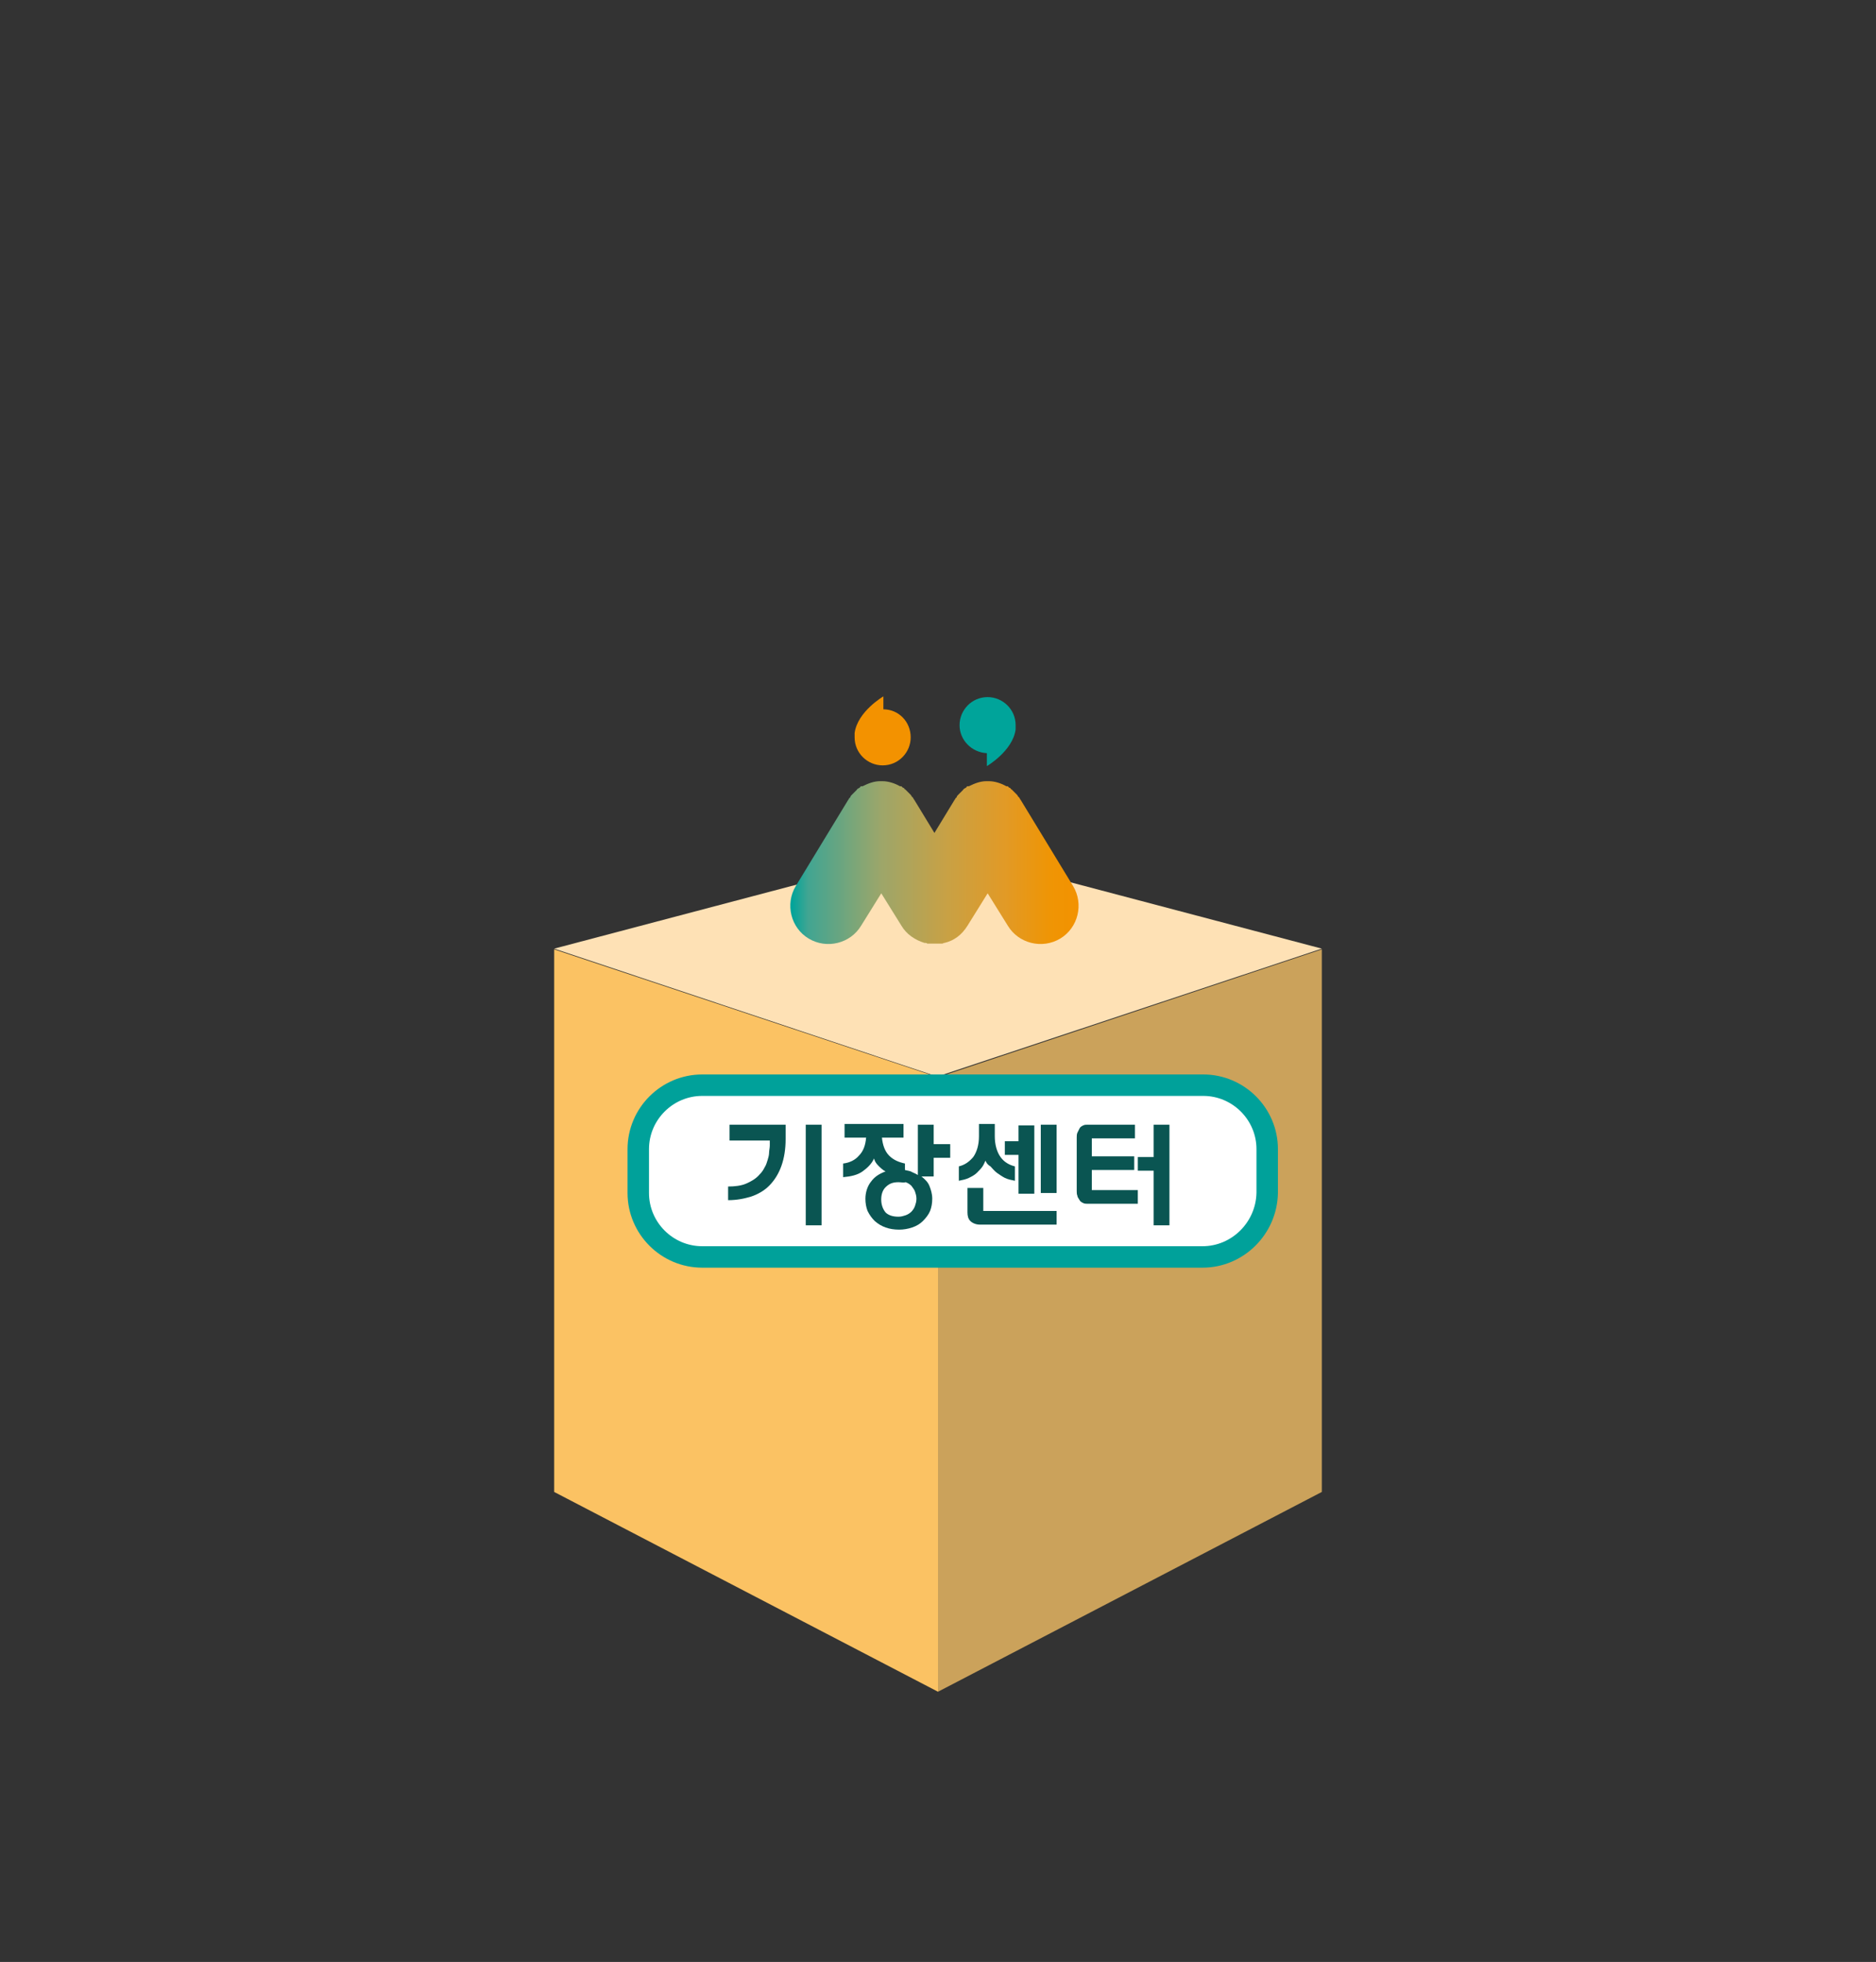 <?xml version="1.0" encoding="utf-8"?>
<!-- Generator: Adobe Illustrator 22.1.0, SVG Export Plug-In . SVG Version: 6.00 Build 0)  -->
<svg version="1.1" id="Layer_1" xmlns="http://www.w3.org/2000/svg" xmlns:xlink="http://www.w3.org/1999/xlink" x="0px" y="0px"
	 viewBox="0 0 261 273" style="enable-background:new 0 0 261 273;" xml:space="preserve">
<rect x="0" y="0" width="261" height="273" fill="#333333" stroke="none"/>
<style type="text/css">
	.st0{fill:#CBA25B;}
	.st1{fill:#FBC263;}
	.st2{fill:#FEE1B5;}
	.st3{fill:#F39200;}
	.st4{fill:url(#SVGID_1_);}
	.st5{fill:#00A49A;}
	.st6{fill:#FFFFFF;stroke:#00A19A;stroke-width:2.985;stroke-miterlimit:10;}
	.st7{fill:#0A5552;}
</style>
<polygon class="st0" points="130.5,235.4 183.9,207.6 183.9,132.1 130.5,149.9 "/>
<polygon class="st1" points="130.5,235.4 77.1,207.6 77.1,132.1 130.5,149.9 "/>
<polygon class="st2" points="130.4,149.8 77.1,132 130.5,117.9 183.9,132 "/>
<g>
	<path class="st3" d="M122.9,98.7l0-1.8c0,0-3.6,2.1-4,5.1h0c0,0.2,0,0.4,0,0.6c0,2.2,1.8,3.9,3.9,3.9c2.2,0,3.9-1.8,3.9-3.9
		C126.7,100.4,125,98.7,122.9,98.7z"/>
	<linearGradient id="SVGID_1_" gradientUnits="userSpaceOnUse" x1="110.166" y1="120.071" x2="150.066" y2="120.071">
		<stop  offset="0" style="stop-color:#00A49A"/>
		<stop  offset="5.639684e-02" style="stop-color:#41A592"/>
		<stop  offset="0.309" style="stop-color:#9CA66A"/>
		<stop  offset="0.539" style="stop-color:#C8A145"/>
		<stop  offset="0.738" style="stop-color:#E19A27"/>
		<stop  offset="0.898" style="stop-color:#EF9505"/>
		<stop  offset="1" style="stop-color:#F39200"/>
	</linearGradient>
	<path class="st4" d="M149.3,123.3l-7.3-12c-0.1-0.1-0.1-0.2-0.2-0.3c0,0,0-0.1-0.1-0.1c-0.1-0.1-0.1-0.2-0.2-0.3
		c0,0-0.1-0.1-0.1-0.1c-0.1-0.1-0.1-0.1-0.2-0.2c-0.1-0.1-0.1-0.1-0.2-0.2c-0.1-0.1-0.1-0.1-0.2-0.2c-0.1-0.1-0.2-0.1-0.2-0.2
		c0,0-0.1-0.1-0.2-0.1c-0.1-0.1-0.1-0.1-0.2-0.2h0c0,0-0.1,0-0.1,0c0,0,0,0-0.1,0c-0.7-0.4-1.6-0.7-2.4-0.7c-0.1,0-0.2,0-0.2,0
		c-0.1,0-0.2,0-0.2,0c-0.8,0-1.6,0.3-2.4,0.7c0,0,0,0-0.1,0c0,0-0.1,0-0.1,0l0,0c-0.1,0-0.1,0.1-0.2,0.2c-0.1,0-0.1,0.1-0.2,0.1
		c-0.1,0.1-0.2,0.1-0.2,0.2c-0.1,0.1-0.1,0.1-0.2,0.2c-0.1,0.1-0.1,0.1-0.2,0.2c-0.1,0.1-0.1,0.1-0.2,0.2c0,0-0.1,0.1-0.1,0.1
		c-0.1,0.1-0.2,0.2-0.2,0.3c0,0,0,0.1-0.1,0.1c-0.1,0.1-0.1,0.2-0.2,0.3l-2.8,4.6l-2.8-4.6c-0.1-0.1-0.1-0.2-0.2-0.3
		c0,0,0-0.1-0.1-0.1c-0.1-0.1-0.1-0.2-0.2-0.3c0,0-0.1-0.1-0.1-0.1c-0.1-0.1-0.1-0.1-0.2-0.2c-0.1-0.1-0.1-0.1-0.2-0.2
		c-0.1-0.1-0.1-0.1-0.2-0.2c-0.1-0.1-0.2-0.1-0.2-0.2c0,0-0.1-0.1-0.2-0.1c-0.1-0.1-0.1-0.1-0.2-0.2h0c0,0-0.1,0-0.1,0
		c0,0,0,0-0.1,0c-0.7-0.4-1.6-0.7-2.4-0.7c-0.1,0-0.2,0-0.2,0c-0.1,0-0.2,0-0.2,0c-0.8,0-1.6,0.3-2.4,0.7c0,0,0,0-0.1,0
		c0,0-0.1,0-0.1,0l0,0c-0.1,0-0.1,0.1-0.2,0.2c-0.1,0-0.1,0.1-0.2,0.1c-0.1,0.1-0.2,0.1-0.2,0.2c-0.1,0.1-0.1,0.1-0.2,0.2
		c-0.1,0.1-0.1,0.1-0.2,0.2c-0.1,0.1-0.1,0.1-0.2,0.2c0,0-0.1,0.1-0.1,0.1c-0.1,0.1-0.2,0.2-0.2,0.3c0,0,0,0.1-0.1,0.1
		c-0.1,0.1-0.1,0.2-0.2,0.3l-7.3,12c-1.5,2.5-0.7,5.8,1.8,7.3l0,0c2.5,1.5,5.8,0.7,7.3-1.8l2.8-4.5l2.8,4.5c0.7,1.2,1.9,2,3.2,2.4
		c0,0,0.1,0,0.1,0c0.1,0,0.2,0,0.3,0.1c0.1,0,0.2,0,0.2,0c0.1,0,0.1,0,0.2,0c0.1,0,0.2,0,0.3,0c0.1,0,0.2,0,0.3,0c0.1,0,0.2,0,0.3,0
		c0.1,0,0.2,0,0.3,0c0.1,0,0.1,0,0.2,0c0.1,0,0.2,0,0.2,0c0.1,0,0.2,0,0.3-0.1c0,0,0.1,0,0.1,0c1.3-0.3,2.4-1.1,3.2-2.4l2.8-4.5
		l2.8,4.5c1.5,2.5,4.8,3.3,7.3,1.8C150,129.1,150.8,125.8,149.3,123.3z"/>
	<path class="st5" d="M137.3,104.8l0,1.8c0,0,3.6-2.1,4-5.1h0c0-0.2,0-0.4,0-0.6c0-2.2-1.8-3.9-3.9-3.9c-2.2,0-3.9,1.8-3.9,3.9
		C133.5,103,135.2,104.7,137.3,104.8z"/>
</g>
<g>
	<path class="st6" d="M167.3,174.9H97.7c-4.9,0-8.9-4-8.9-8.9v-6.1c0-4.9,4-8.9,8.9-8.9h69.7c4.9,0,8.9,4,8.9,8.9v6.1
		C176.2,170.9,172.2,174.9,167.3,174.9z"/>
	<g>
		<path class="st7" d="M101.5,158.4v-1.9h7.8v2c0,2.8-0.8,5-2.3,6.5c-0.7,0.7-1.6,1.2-2.5,1.5c-1,0.3-2,0.5-3.2,0.5v-1.9
			c0.9,0,1.8-0.1,2.5-0.4c0.7-0.3,1.4-0.7,1.9-1.3c0.3-0.3,0.5-0.6,0.7-1c0.2-0.3,0.3-0.7,0.4-1s0.2-0.7,0.2-1c0-0.3,0.1-0.7,0.1-1
			v-0.7H101.5z M112.1,170.5v-14h2.2v14H112.1z"/>
		<path class="st7" d="M127.7,163.5v-7h2.2v2.7h2.3v1.9h-2.3v2.6h-1.7c0.5,0.4,0.9,0.8,1.1,1.3s0.4,1.1,0.4,1.8
			c0,0.6-0.1,1.2-0.3,1.7c-0.2,0.5-0.6,1-1,1.4c-0.4,0.4-0.9,0.7-1.5,0.9s-1.2,0.3-1.8,0.3c-1.4,0-2.5-0.4-3.4-1.2
			c-0.4-0.4-0.7-0.8-1-1.4c-0.2-0.5-0.3-1.1-0.3-1.7c0-0.9,0.3-1.8,0.8-2.4c0.5-0.7,1.2-1.1,2-1.4c-0.4-0.2-0.7-0.5-1-0.8
			c-0.3-0.3-0.5-0.6-0.6-1c-0.3,0.7-0.9,1.3-1.6,1.8c-0.7,0.5-1.6,0.7-2.7,0.8v-1.9c0.9-0.1,1.7-0.5,2.2-1.1c0.6-0.6,0.9-1.4,1-2.5
			h-3v-1.9h8.2v1.9h-3c0.1,1,0.4,1.9,1,2.5c0.6,0.6,1.3,0.9,2.2,1.1v0.9c0.3,0.1,0.7,0.1,1,0.3C127.1,163.2,127.4,163.3,127.7,163.5
			z M125,164.5c-0.8,0-1.3,0.2-1.8,0.7c-0.4,0.4-0.6,1-0.6,1.7c0,0.7,0.2,1.3,0.6,1.8c0.4,0.4,1,0.6,1.8,0.6c0.4,0,0.7-0.1,1-0.2
			c0.3-0.1,0.6-0.3,0.8-0.5s0.4-0.5,0.5-0.8c0.1-0.3,0.2-0.6,0.2-1c0-0.4-0.1-0.7-0.2-1c-0.1-0.3-0.3-0.5-0.5-0.8
			c-0.2-0.2-0.5-0.4-0.8-0.5C125.7,164.6,125.4,164.5,125,164.5z"/>
		<path class="st7" d="M137.1,161.5c-0.1,0.2-0.2,0.5-0.4,0.8c-0.2,0.3-0.5,0.6-0.8,0.9c-0.3,0.3-0.7,0.5-1.1,0.7
			c-0.4,0.2-0.9,0.3-1.4,0.4v-2c0.8-0.2,1.4-0.6,2-1.3c0.5-0.7,0.8-1.7,0.8-2.9v-1.7h2.2v1.7c0,1.2,0.3,2.2,0.8,2.9
			c0.5,0.7,1.2,1.1,2,1.3v2c-0.5-0.1-1-0.2-1.4-0.4s-0.8-0.5-1.1-0.7c-0.4-0.3-0.6-0.6-0.9-0.9C137.3,162,137.2,161.7,137.1,161.5z
			 M136.8,165.3v3.2H147v1.9h-10.7c-0.5,0-1-0.2-1.3-0.5s-0.4-0.7-0.4-1.2v-3.4H136.8z M141.7,166v-5.3h-1.9v-1.9h1.9v-2.2h2.2v9.5
			H141.7z M144.8,166v-9.5h2.2v9.5H144.8z"/>
		<path class="st7" d="M149.8,158.3c0-0.2,0-0.5,0.1-0.7c0.1-0.2,0.2-0.4,0.3-0.6c0.1-0.2,0.3-0.3,0.5-0.4c0.2-0.1,0.4-0.1,0.6-0.1
			h6.6v1.9h-6v2.5h5.9v1.9h-5.9v2.8h6.4v1.9h-7c-0.2,0-0.4,0-0.6-0.1c-0.2-0.1-0.4-0.2-0.5-0.4c-0.1-0.2-0.3-0.4-0.3-0.6
			c-0.1-0.2-0.1-0.5-0.1-0.7V158.3z M162.7,170.5h-2.2v-7.6h-2.2V161h2.2v-4.5h2.2V170.5z"/>
	</g>
</g>
</svg>
